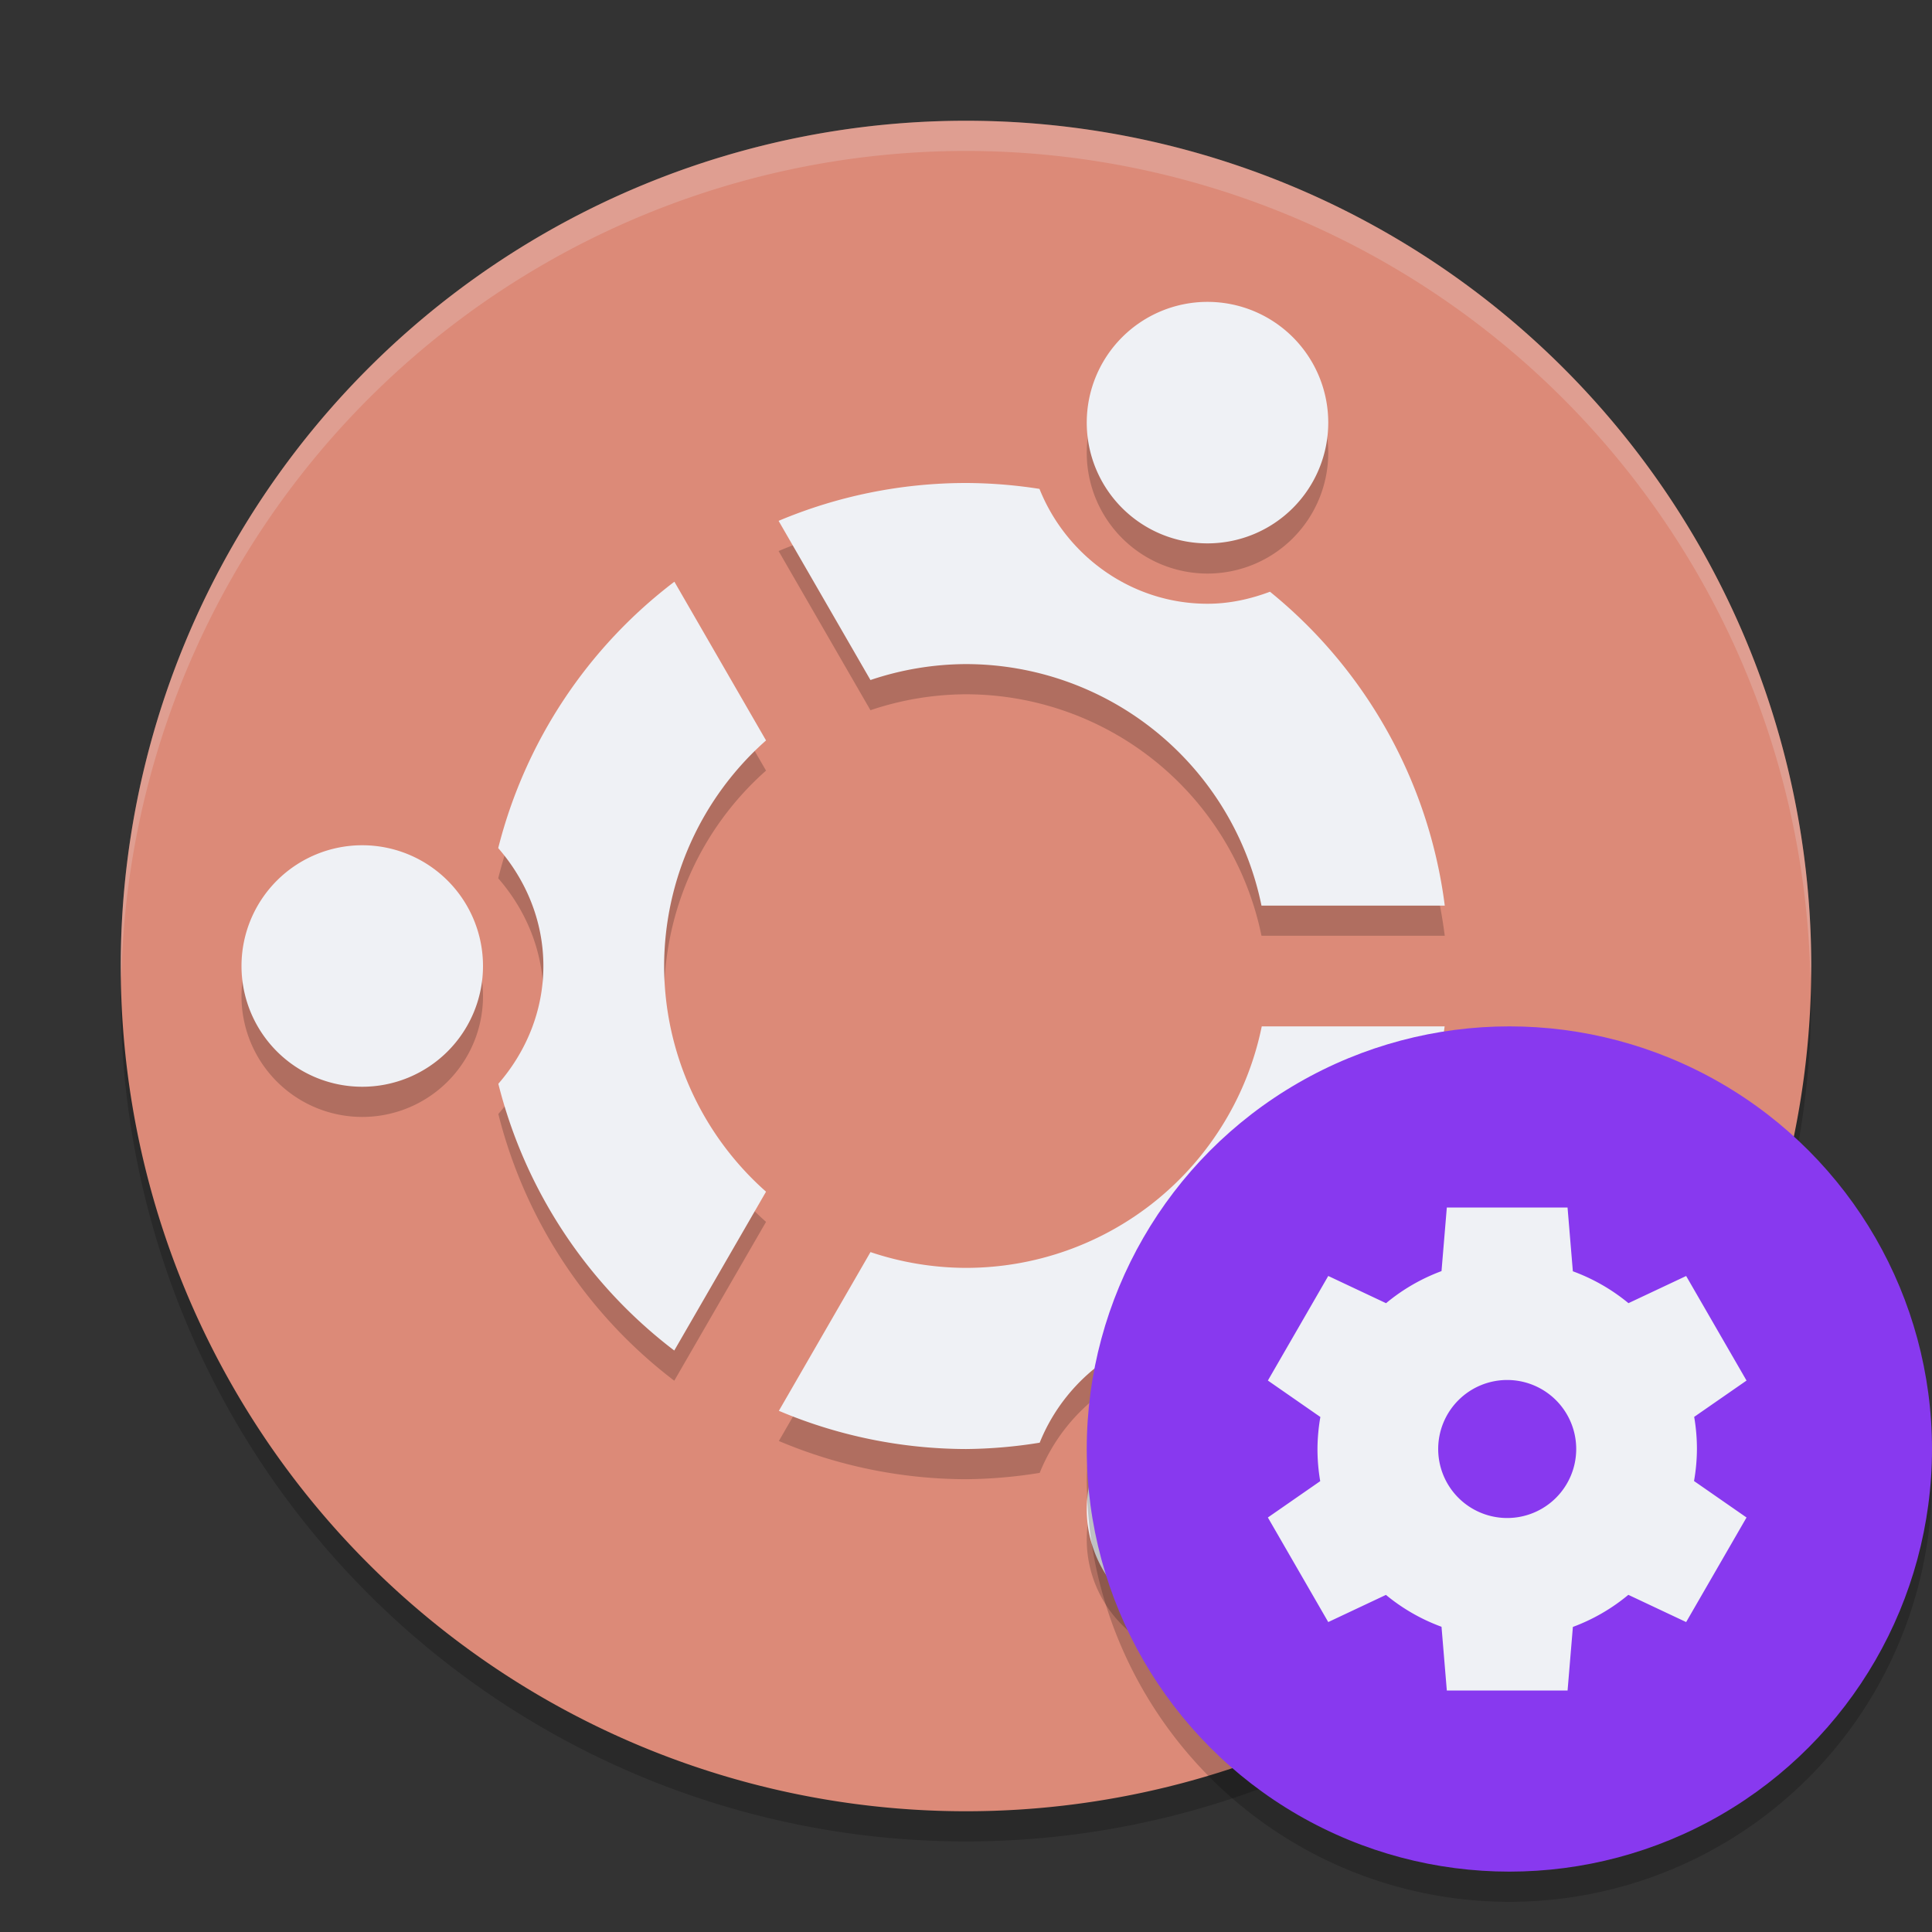 <svg xmlns="http://www.w3.org/2000/svg" width="64" height="64" version="1.1">
 <rect width="100%" height="100%" fill="#333333" stroke="none"/>
 <path style="opacity:0.2" d="M 59.958,31.828 A 28,28 0 0 1 32,59 28,28 0 0 1 4.044,32.172 28,28 0 0 0 4,33 28,28 0 0 0 32,61 28,28 0 0 0 60,33 28,28 0 0 0 59.958,31.828 Z"/>
 <path style="fill:#dc8a78" d="M 60,32 A 28,28 0 0 1 32,60 28,28 0 0 1 4,32 28,28 0 0 1 32,4 28,28 0 0 1 60,32 Z"/>
 <path style="opacity:0.2" d="M 47.86,31 A 16,16 0 0 0 42.07,20.602 C 41.42,20.844 40.73,21 40,21 37.484,21 35.32,19.412 34.434,17.195 A 16,16 0 0 0 32,17 16,16 0 0 0 25.792,18.254 l 3.043,5.273 a 10,10 0 0 1 3.164,-0.528 10,10 0 0 1 9.789,8 l 6.07,0 z m -0.004,4 -6.059,0 a 10,10 0 0 1 -9.797,8 10,10 0 0 1 -3.164,-0.523 l -3.035,5.258 a 16,16 0 0 0 6.198,1.266 16,16 0 0 0 2.442,-0.21 c 0.888,-2.208 3.048,-3.79 5.558,-3.79 0.732,0 1.427,0.153 2.078,0.398 a 16,16 0 0 0 5.778,-10.398 z M 44,15 a 4,4 0 0 0 -4,-4 4,4 0 0 0 -4,4 4,4 0 0 0 4,4 4,4 0 0 0 4,-4 z m 0,36 a 4,4 0 0 0 -4,-4 4,4 0 0 0 -4,4 4,4 0 0 0 4,4 4,4 0 0 0 4,-4 z M 25.376,25.528 22.34,20.27 a 16,16 0 0 0 -5.836,8.824 c 0.918,1.055 1.496,2.413 1.496,3.906 0,1.492 -0.576,2.848 -1.492,3.902 a 16,16 0 0 0 5.828,8.836 l 3.04,-5.262 a 10,10 0 0 1 -3.376,-7.476 10,10 0 0 1 3.376,-7.472 z M 16,33 a 4,4 0 0 0 -4,-4 4,4 0 0 0 -4,4 4,4 0 0 0 4,4 4,4 0 0 0 4,-4 z"/>
 <path style="fill:#eff1f5" d="M 47.86,30 A 16,16 0 0 0 42.07,19.602 C 41.42,19.845 40.73,20 40,20 37.484,20 35.32,18.411 34.434,16.195 A 16,16 0 0 0 32,16 16,16 0 0 0 25.792,17.254 l 3.043,5.273 a 10,10 0 0 1 3.164,-0.528 10,10 0 0 1 9.789,8 l 6.07,0 z m -0.004,4 -6.059,0 a 10,10 0 0 1 -9.797,8 10,10 0 0 1 -3.164,-0.523 l -3.035,5.258 a 16,16 0 0 0 6.198,1.266 16,16 0 0 0 2.442,-0.21 c 0.888,-2.208 3.048,-3.79 5.558,-3.79 0.732,0 1.427,0.153 2.078,0.398 a 16,16 0 0 0 5.778,-10.398 z M 44,14 a 4,4 0 0 0 -4,-4 4,4 0 0 0 -4,4 4,4 0 0 0 4,4 4,4 0 0 0 4,-4 z m 0,36 a 4,4 0 0 0 -4,-4 4,4 0 0 0 -4,4 4,4 0 0 0 4,4 4,4 0 0 0 4,-4 z M 25.376,24.528 22.34,19.27 a 16,16 0 0 0 -5.836,8.824 c 0.918,1.055 1.496,2.413 1.496,3.906 0,1.492 -0.576,2.848 -1.492,3.902 a 16,16 0 0 0 5.828,8.836 l 3.04,-5.262 a 10,10 0 0 1 -3.376,-7.476 10,10 0 0 1 3.376,-7.472 z M 16,32 a 4,4 0 0 0 -4,-4 4,4 0 0 0 -4,4 4,4 0 0 0 4,4 4,4 0 0 0 4,-4 z"/>
 <path style="opacity:0.2;fill-rule:evenodd" d="M 63.954,47.918 A 14,14 0 0 1 50,61 14,14 0 0 1 36.046,48.082 14,14 0 0 0 36,49 14,14 0 0 0 50,63 14,14 0 0 0 64,49 14,14 0 0 0 63.954,47.918 Z"/>
 <circle style="fill:#8839ef" cx="50" cy="48" r="14"/>
 <path style="fill:#eff1f5" d="m 47.928,40 -0.176,2.107 a 6.286,6.286 0 0 0 -1.837,1.063 l -1.915,-0.902 -2,3.464 1.739,1.208 a 6.286,6.286 0 0 0 -0.096,1.06 6.286,6.286 0 0 0 0.091,1.065 l -1.734,1.204 2,3.464 1.911,-0.9 a 6.286,6.286 0 0 0 1.841,1.056 l 0.176,2.112 4,0 0.176,-2.107 a 6.286,6.286 0 0 0 1.837,-1.063 l 1.915,0.902 2,-3.464 -1.739,-1.208 a 6.286,6.286 0 0 0 0.096,-1.06 6.286,6.286 0 0 0 -0.091,-1.065 l 1.734,-1.203 -2,-3.464 -1.911,0.9 a 6.286,6.286 0 0 0 -1.842,-1.056 l -0.176,-2.112 -4,0 z m 2,5.714 a 2.286,2.286 0 0 1 2.286,2.286 2.286,2.286 0 0 1 -2.286,2.286 2.286,2.286 0 0 1 -2.286,-2.286 2.286,2.286 0 0 1 2.286,-2.286 z"/>
 <path style="opacity:0.2;fill:#eff1f5" d="M 31.998 4 A 28 28 0 0 0 4 32 A 28 28 0 0 0 4.018 32.492 A 28 28 0 0 1 31.998 5 L 32 5 A 28 28 0 0 1 59.973 32.5 A 28 28 0 0 0 59.998 32 A 28 28 0 0 0 32 4 L 31.998 4 z"/>
</svg>
